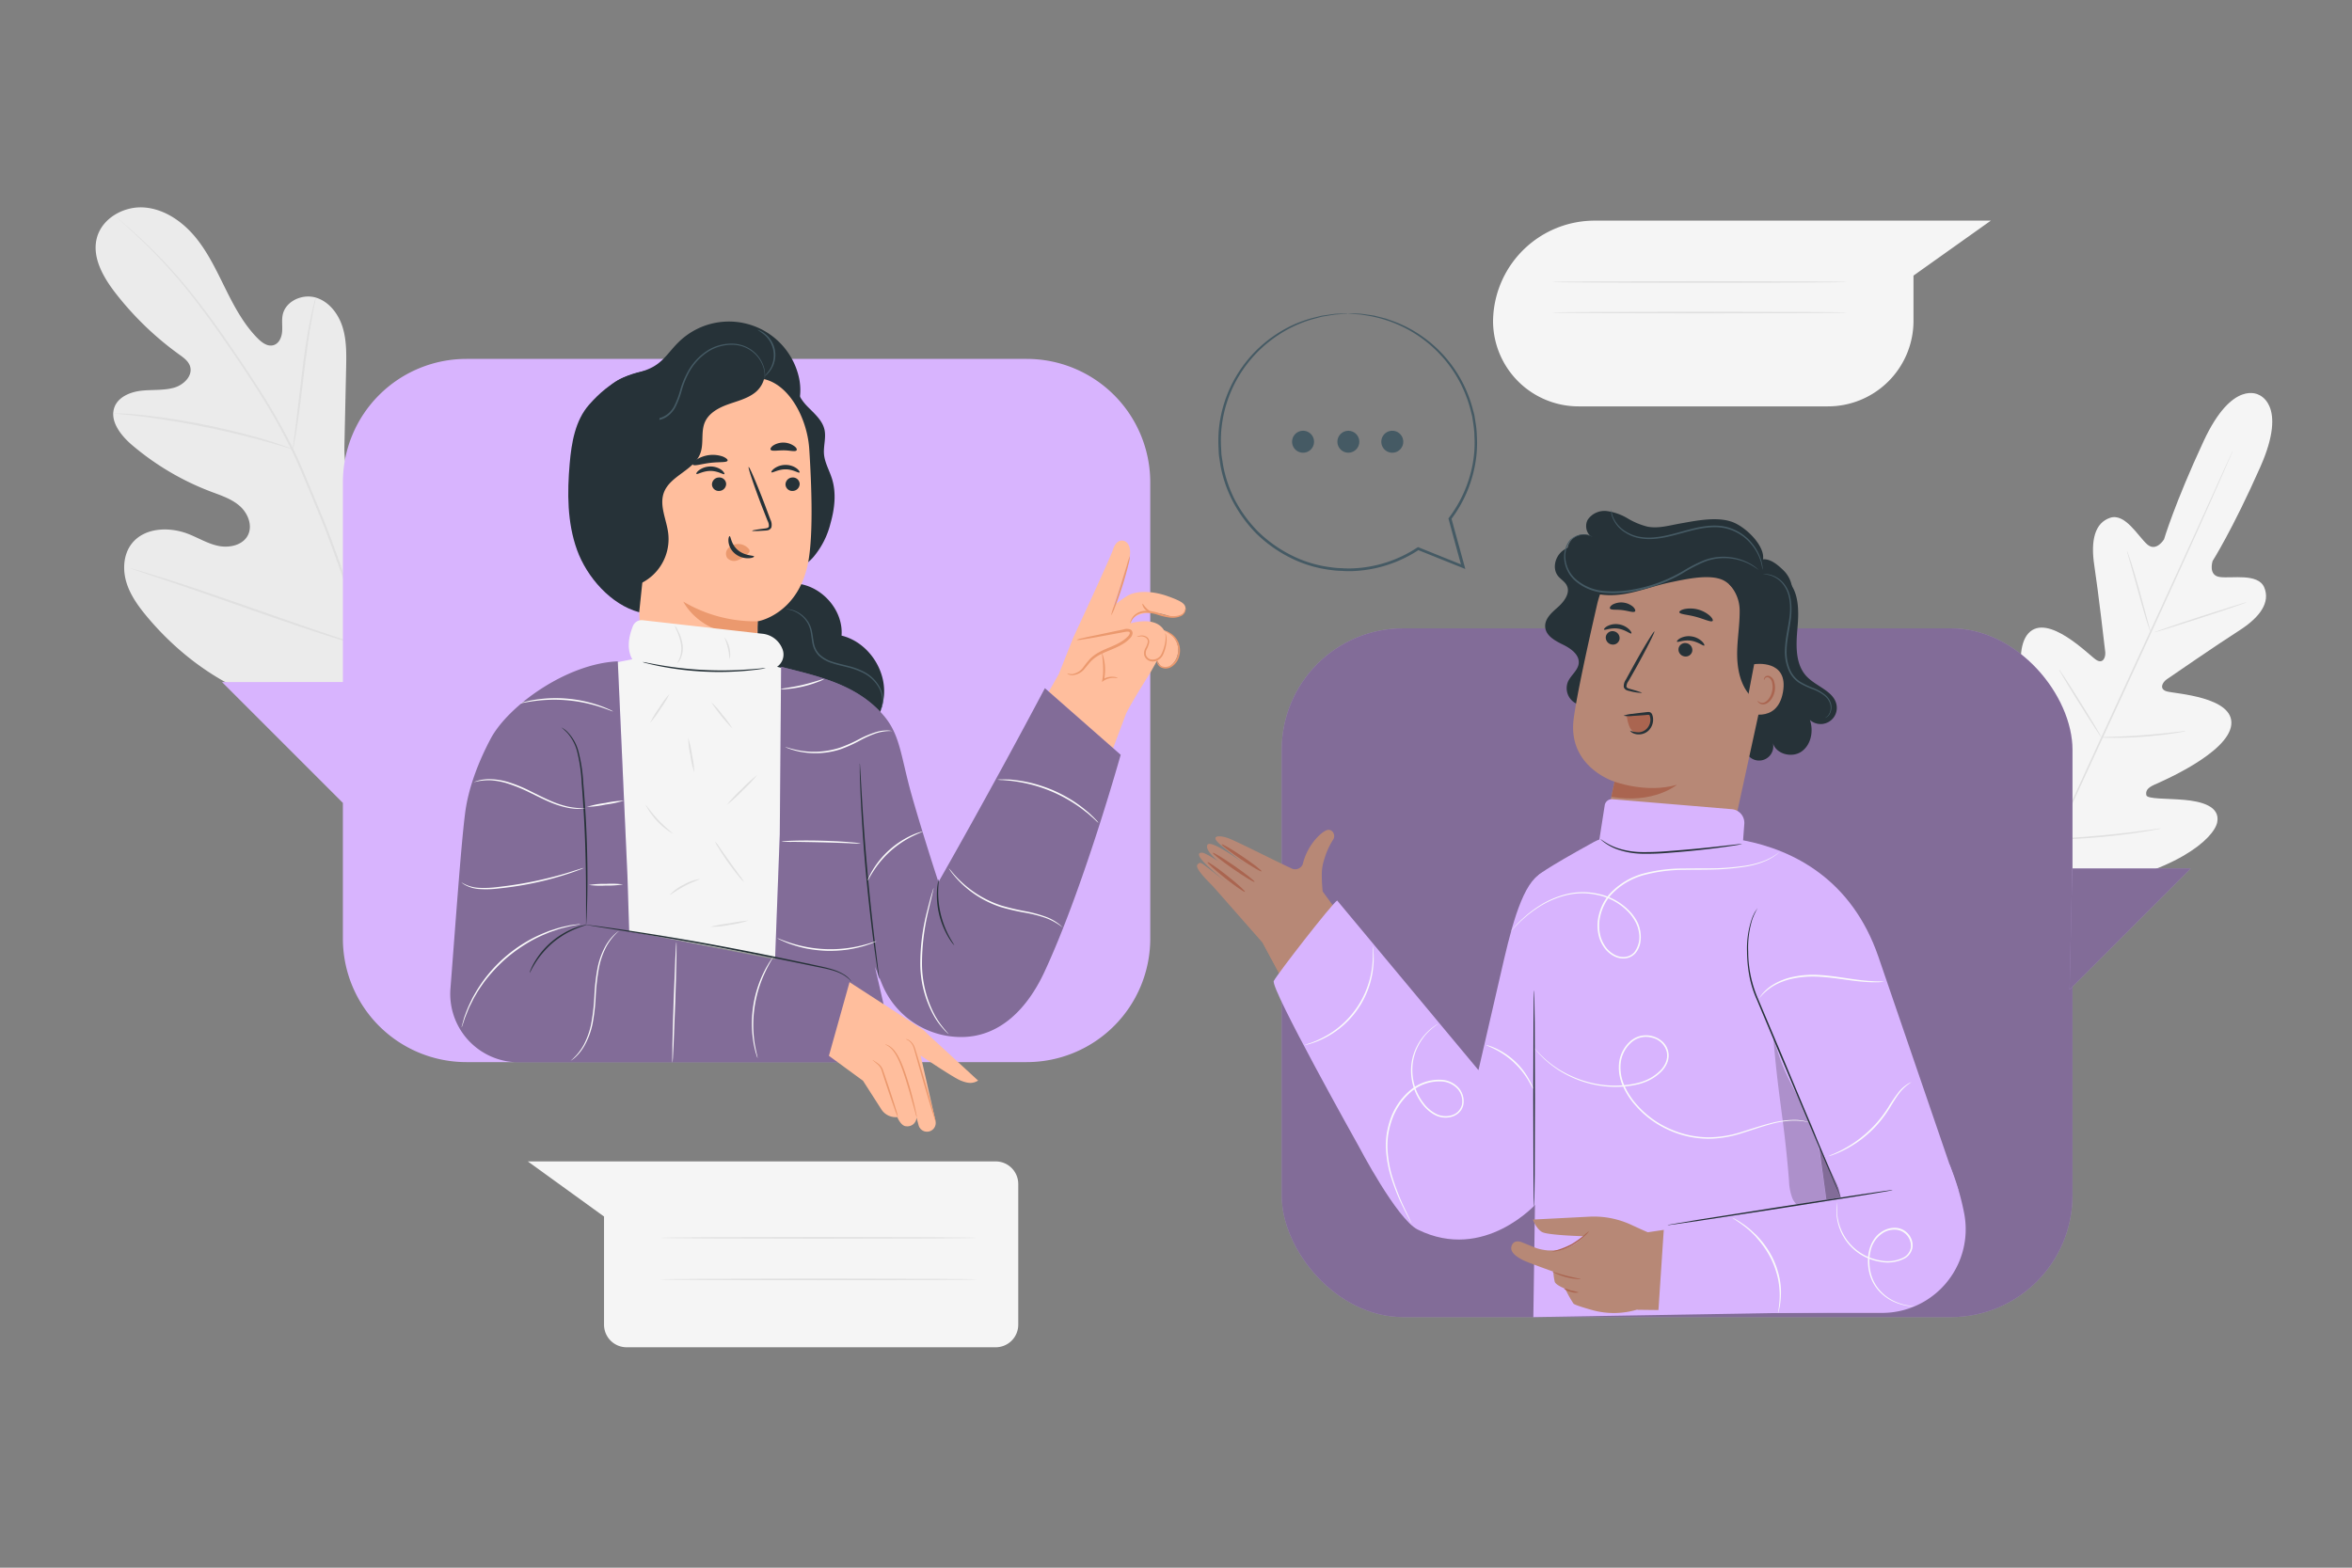 <svg xmlns="http://www.w3.org/2000/svg" viewBox="0 0 750 500"><rect x="0" y="0" width="750" height="500" fill="#808080" stroke="none"/><g id="freepik--background-complete--inject-135"><path d="M720.28,125.93s-8.36-5.1-17.6,14.78S690.07,172,690.07,172s-2.49,4.18-5.39,1.61-7-10-11.76-8.48c-4.9,1.59-6.33,7.18-5.09,15.27s3.29,25.91,3.48,27.52-.65,4-2.91,2.52-15.46-15.11-21.58-8.46,1,28.62,1.78,31,.29,3.47-.85,4.12-5.14-4.37-9-8.11-9.11-7.38-12.31-3.25-3.68,20.83,13.15,47.31l8.6,11.76,14.57-1.34c31-4.76,43.26-16.1,44.26-21.23s-5.16-6.65-10.54-7.13-11.8-.21-12.06-1.49.24-2.31,2.55-3.34,23.54-10.11,24.53-19.1-18-9.91-20.57-10.67-1.33-2.94,0-3.85,16.11-11.1,23-15.49S724,192.05,722,187.31c-2-4.57-10.27-2.77-14.12-3.27s-2.33-5.12-2.33-5.12,6.37-10,15.25-30.07-.71-23-.71-23" style="fill:#f5f5f5"></path><path d="M712,143.72s-.05.15-.17.43-.3.72-.52,1.25l-2.06,4.75c-1.8,4.13-4.44,10.09-7.73,17.44-6.58,14.7-15.84,34.92-26.14,57.22S655.74,267.33,649.08,282l-7.87,17.37-2.14,4.72c-.25.52-.44.93-.57,1.22a4.43,4.43,0,0,1-.21.41,3.57,3.57,0,0,1,.16-.43c.13-.3.3-.71.52-1.24.48-1.11,1.18-2.71,2.06-4.76,1.8-4.13,4.44-10.08,7.73-17.43,6.58-14.7,15.84-34.92,26.14-57.23s19.61-42.51,26.27-57.17c3.32-7.31,6-13.24,7.87-17.36l2.15-4.72c.24-.53.43-.93.57-1.23S712,143.72,712,143.72Z" style="fill:#e0e0e0"></path><path d="M678.27,175.77a4.14,4.14,0,0,1,.41,1c.24.63.55,1.56.93,2.71.74,2.31,1.69,5.51,2.67,9.07l2.47,9.12c.3,1.09.55,2,.76,2.76a3.83,3.83,0,0,1,.23,1,4.14,4.14,0,0,1-.41-1c-.24-.63-.55-1.56-.92-2.72-.72-2.31-1.63-5.53-2.61-9.09l-2.53-9.1-.77-2.75A4.51,4.51,0,0,1,678.27,175.77Z" style="fill:#e0e0e0"></path><path d="M687.09,201.64c0-.13,6.48-2.38,14.57-5s14.69-4.69,14.73-4.56-6.48,2.38-14.57,5S687.13,201.77,687.09,201.64Z" style="fill:#e0e0e0"></path><path d="M669.72,235.18a5.3,5.3,0,0,1,1.08-.09l2.92-.1c2.46-.09,5.87-.22,9.62-.51s7.14-.63,9.6-.91l2.9-.33a4.21,4.21,0,0,1,1.08-.06,5,5,0,0,1-1,.25c-.68.13-1.67.3-2.89.48-2.44.37-5.84.79-9.6,1.07s-7.18.36-9.66.35c-1.23,0-2.23,0-2.92-.05A4.15,4.15,0,0,1,669.72,235.18Z" style="fill:#e0e0e0"></path><path d="M656.6,213.54a4.06,4.06,0,0,1,.6.79c.36.52.88,1.29,1.5,2.25,1.25,1.91,2.94,4.57,4.78,7.52s3.49,5.64,4.66,7.6c.59,1,1.05,1.78,1.36,2.34a3.73,3.73,0,0,1,.45.89,3.44,3.44,0,0,1-.61-.79c-.36-.53-.87-1.29-1.5-2.25-1.24-1.91-2.93-4.57-4.78-7.53s-3.49-5.64-4.66-7.6c-.58-1-1-1.78-1.36-2.33A4.13,4.13,0,0,1,656.6,213.54Z" style="fill:#e0e0e0"></path><path d="M637.5,241.2a5.93,5.93,0,0,1,.77,1l1.93,2.88c1.6,2.44,3.8,5.83,6.2,9.59s4.55,7.19,6.08,9.68l1.8,3a7.18,7.18,0,0,1,.6,1.12,6.06,6.06,0,0,1-.77-1l-1.92-2.88c-1.61-2.45-3.81-5.84-6.21-9.6s-4.54-7.19-6.08-9.68c-.72-1.18-1.32-2.18-1.79-3A6,6,0,0,1,637.5,241.2Z" style="fill:#e0e0e0"></path><path d="M654.65,267.69a6.42,6.42,0,0,1,1.35-.16l3.7-.26c3.12-.22,7.44-.54,12.19-1s9-1,12.15-1.43l3.67-.49a7.58,7.58,0,0,1,1.36-.12,6.76,6.76,0,0,1-1.33.31c-.86.17-2.11.39-3.65.64-3.1.51-7.39,1.11-12.15,1.59s-9.09.75-12.22.88c-1.57.06-2.83.1-3.71.1A8,8,0,0,1,654.65,267.69Z" style="fill:#e0e0e0"></path><path d="M124.79,224.43c23.33-15.57,29-45,28.53-71.59-.09-4.44.48-9.1-1.6-13s-7-6.66-11.07-4.85c-3.35,1.5-4.87,5.31-6.78,8.45a26.23,26.23,0,0,1-10.69,9.77c-2.88,1.42-6.43,2.26-9.23.68-3.84-2.16-4.22-7.45-4.12-11.86l.54-24.64c.09-4.41.18-8.91-1.15-13.12s-4.33-8.13-8.56-9.37-9.52,1.1-10.49,5.4c-.4,1.79-.06,3.66-.21,5.49s-1,3.84-2.82,4.32-3.55-.79-4.87-2.09c-4.54-4.53-7.58-10.3-10.41-16s-5.59-11.63-9.69-16.54-9.84-8.85-16.23-9.31-13.26,3.35-15,9.52,1.86,12.55,5.78,17.64A99.14,99.14,0,0,0,57.19,113.1c1.4,1,2.9,2.09,3.42,3.73.92,3-1.94,5.83-4.9,6.76-3.35,1-7,.65-10.44,1s-7.29,1.81-8.66,5c-1.89,4.48,1.85,9.26,5.56,12.41a85.7,85.7,0,0,0,25,14.77c3.27,1.24,6.71,2.33,9.32,4.65s4.16,6.3,2.51,9.38-5.78,4-9.21,3.34-6.48-2.57-9.74-3.84c-6.11-2.38-14-2.08-18.05,3.1-2.64,3.4-2.94,8.19-1.7,12.31s3.84,7.69,6.6,11c9.66,11.54,22.12,20.9,36.28,26s27.33,6.6,41.56,1.7" style="fill:#ebebeb"></path><path d="M123,224.94c-3.75-13.45-14-45.1-20.15-60l-4.57-11c-1.51-3.61-3-7.18-4.69-10.59a197.94,197.94,0,0,0-10.8-19c-3.74-5.9-7.5-11.36-11-16.45s-7-9.74-10.28-13.87a157.36,157.36,0,0,0-17-18.31c-2.17-2-3.9-3.5-5.09-4.5L38,70c-.31-.25-.48-.37-.48-.37s.14.15.43.42l1.32,1.18c1.15,1,2.86,2.56,5,4.59a167,167,0,0,1,16.8,18.41c3.26,4.14,6.64,8.82,10.19,13.9s7.27,10.56,11,16.45a198.47,198.47,0,0,1,10.73,19c1.67,3.4,3.16,7,4.67,10.57s3,7.29,4.57,11c6.11,14.88,16.39,46.5,20.17,59.91" style="fill:#e0e0e0"></path><path d="M93.38,143.28a10,10,0,0,0,.44-1.88c.24-1.22.54-3,.88-5.18.69-4.38,1.44-10.46,2.25-17.17s1.66-12.76,2.44-17.12c.38-2.18.71-3.94,1-5.15a11.48,11.48,0,0,0,.31-1.9,10.1,10.1,0,0,0-.56,1.84c-.33,1.2-.73,3-1.17,5.13C98,106.19,97.1,112.26,96.29,119s-1.51,12.67-2.05,17.19c-.27,2.1-.5,3.85-.68,5.2A11.22,11.22,0,0,0,93.38,143.28Z" style="fill:#e0e0e0"></path><path d="M36.12,131.83a2.13,2.13,0,0,0,.59.1l1.7.17c1.48.15,3.61.35,6.23.68,5.25.62,12.48,1.75,20.4,3.34s15,3.38,20.1,4.81c2.55.7,4.6,1.32,6,1.74l1.64.48a2,2,0,0,0,.58.13,2,2,0,0,0-.54-.25c-.44-.17-1-.37-1.6-.6-1.39-.5-3.43-1.2-6-2-5.07-1.55-12.17-3.4-20.1-5S50,132.82,44.69,132.31c-2.63-.27-4.78-.4-6.26-.46l-1.71,0A2.41,2.41,0,0,0,36.12,131.83Z" style="fill:#e0e0e0"></path><path d="M117.42,206.63a4,4,0,0,0,.39-.69l1-2c.86-1.78,2-4.38,3.48-7.61,2.86-6.45,6.53-15.49,10.46-25.51S140.27,151.7,143,145.2l3.28-7.68c.36-.86.66-1.55.89-2.09a4.24,4.24,0,0,0,.27-.75,2.84,2.84,0,0,0-.39.69l-1,2c-.86,1.78-2.05,4.38-3.47,7.6-2.86,6.46-6.54,15.5-10.46,25.52s-7.53,19.08-10.28,25.58l-3.28,7.68-.88,2.09A3.4,3.4,0,0,0,117.42,206.63Z" style="fill:#e0e0e0"></path><path d="M41.49,181.22a4,4,0,0,0,.75.3l2.21.75L52.59,185c6.87,2.3,16.32,5.59,26.75,9.25s19.92,6.88,26.83,9.07c3.45,1.09,6.26,1.95,8.2,2.51l2.25.63a3.89,3.89,0,0,0,.8.18,4.27,4.27,0,0,0-.76-.31l-2.21-.75-8.14-2.71c-6.87-2.3-16.32-5.59-26.75-9.25s-19.91-6.89-26.82-9.07c-3.46-1.09-6.26-1.95-8.21-2.51l-2.24-.64A4.19,4.19,0,0,0,41.49,181.22Z" style="fill:#e0e0e0"></path><path d="M508.76,70.37H634.83L610.17,87.9v14.64a27.28,27.28,0,0,1-27.48,27.07H503.58a27.28,27.28,0,0,1-27.48-27.07h0A32.41,32.41,0,0,1,508.76,70.37Z" style="fill:#f5f5f5"></path><path d="M588.9,89.94c0,.14-21,.26-47,.26s-47-.12-47-.26,21-.26,47-.26S588.9,89.79,588.9,89.94Z" style="fill:#e0e0e0"></path><path d="M588.9,99.68c0,.14-21,.26-47,.26s-47-.12-47-.26,21-.26,47-.26S588.9,99.53,588.9,99.68Z" style="fill:#e0e0e0"></path><path d="M317.49,370.42H168.31L192.61,388v34.5a7.2,7.2,0,0,0,7.21,7.2H317.49a7.2,7.2,0,0,0,7.21-7.2V377.62A7.21,7.21,0,0,0,317.49,370.42Z" style="fill:#f5f5f5"></path><path d="M311.27,394.8c0,.15-22.5.26-50.25.26s-50.25-.11-50.25-.26,22.49-.26,50.25-.26S311.27,394.66,311.27,394.8Z" style="fill:#e0e0e0"></path><path d="M311.27,408.05c0,.14-22.5.26-50.25.26s-50.25-.12-50.25-.26,22.49-.26,50.25-.26S311.27,407.91,311.27,408.05Z" style="fill:#e0e0e0"></path></g><g id="freepik--character-2--inject-135"><rect x="408.7" y="200.4" width="252.17" height="219.68" rx="38.79" style="fill:#D8B4FE"></rect><g style="opacity:0.4"><rect x="408.7" y="200.4" width="252.17" height="219.68" rx="38.79"></rect></g><polygon points="660.8 276.98 698.57 276.98 659.95 315.61 660.8 276.98" style="fill:#D8B4FE"></polygon><g style="opacity:0.4"><polygon points="660.8 276.98 698.57 276.98 659.95 315.61 660.8 276.98"></polygon></g><path d="M402.66,300.73l-15.83-18c-4.28-4.28-5.75-6.34-4.89-7.09,1.14-1,.65-.67,9.54,6,0,0-12.6-9.63-8.23-9.69.77,0,2.91,1.24,5.2,2.74-3.12-2.65-4-4.44-3.39-5.29,1-1.48,8.72,3.87,12.27,6.44-2.9-2.16-8.43-6.35-9.4-7.67-1.34-1.8,1.37-1.65,3.57-.9,2.47.84,16.12,7.81,20.16,9.61a2.61,2.61,0,0,0,3.76-1.27c1.49-6.26,6-10.33,7.72-10.86s3.05,1.67,1.82,3.27A23.86,23.86,0,0,0,422.3,274a15.47,15.47,0,0,0-.81,5.13c0,2,.14,3.73.27,5.18l14.47,19.85-24.2,14Z" style="fill:#b78876"></path><path d="M397,284.44c-.16.22-3-1.71-6.28-4.32s-5.84-4.91-5.65-5.12,3,1.73,6.28,4.32S397.14,284.21,397,284.44Z" style="fill:#aa6550"></path><path d="M400.06,281.28c-.16.23-3.27-1.67-6.95-4.23s-6.54-4.83-6.38-5.05,3.27,1.66,6.95,4.22S400.22,281.05,400.06,281.28Z" style="fill:#aa6550"></path><path d="M402.3,277.92c-.16.23-3.14-1.51-6.65-3.89s-6.23-4.49-6.08-4.73,3.13,1.51,6.65,3.89S402.45,277.69,402.3,277.92Z" style="fill:#aa6550"></path><path d="M423.11,287l57.68,73.14-13.21,30.75s-15.82-3.5-20.62-10.16-44.3-80-44.3-80Z" style="fill:#b78876"></path><path d="M569.53,184.68c4.15,3.6,4.14,9.94,3.66,15.41s-.85,11.7,2.94,15.68c3.13,3.28,8.8,4.71,9.52,9.18a5.15,5.15,0,0,1-8.51,4.67c1.22,3.53.38,7.94-2.68,10.08s-8.19.82-9.14-2.79a4.53,4.53,0,1,1-8.89,1.62" style="fill:#263238"></path><path d="M510.1,221.6A5.46,5.46,0,1,1,500,217.39c.95-2.08,3.2-3.58,3.42-5.86.26-2.75-2.55-4.72-5-5.92s-5.41-2.76-5.68-5.52,2.12-4.73,4.11-6.51,4-4.54,2.73-6.91c-.63-1.22-1.94-1.91-2.79-3-1.87-2.38-.89-6.17,1.5-8s5.69-2.12,8.67-1.59,5.78,1.77,8.68,2.64a36.21,36.21,0,0,0,28.84-3.78" style="fill:#263238"></path><path d="M527.81,286.09a20.08,20.08,0,0,0,23.59-15.4l14.19-65.06a28.87,28.87,0,0,0-22.27-34.9l-1.48-.22a29.06,29.06,0,0,0-32.55,22.25c-3.16,13.73-6.47,28.94-7.47,36.41-2.07,15.47,13,20.13,13,20.13l-2.71,13a20.08,20.08,0,0,0,15.68,23.76Z" style="fill:#b78876"></path><path d="M512.07,203a2.24,2.24,0,0,0,1.8,2.54,2.13,2.13,0,0,0,2.56-1.65,2.22,2.22,0,0,0-1.79-2.54A2.14,2.14,0,0,0,512.07,203Z" style="fill:#263238"></path><path d="M511.5,200.8c.23.33,2.08-.67,4.46-.31s3.93,1.79,4.23,1.54c.15-.11-.06-.67-.73-1.33a6.12,6.12,0,0,0-3.34-1.59,5.89,5.89,0,0,0-3.6.6C511.71,200.17,511.39,200.65,511.5,200.8Z" style="fill:#263238"></path><path d="M535.26,206.8a2.23,2.23,0,0,0,1.8,2.54,2.13,2.13,0,0,0,2.56-1.66,2.22,2.22,0,0,0-1.8-2.53A2.12,2.12,0,0,0,535.26,206.8Z" style="fill:#263238"></path><path d="M534.76,204.66c.23.32,2.08-.67,4.45-.31s3.94,1.79,4.24,1.54c.14-.11-.06-.67-.74-1.33a6.12,6.12,0,0,0-3.34-1.59,5.89,5.89,0,0,0-3.6.6C535,204,534.64,204.51,534.76,204.66Z" style="fill:#263238"></path><path d="M523.57,221c0-.14-1.41-.61-3.75-1.26-.6-.15-1.15-.36-1.19-.79a3.14,3.14,0,0,1,.66-1.73q1.19-2.07,2.47-4.35c3.45-6.21,6-11.34,5.79-11.48s-3.25,4.78-6.7,11l-2.4,4.38a3.6,3.6,0,0,0-.66,2.34,1.54,1.54,0,0,0,.87,1,4.26,4.26,0,0,0,1,.29A15.94,15.94,0,0,0,523.57,221Z" style="fill:#263238"></path><path d="M535.5,195.27c.14.68,2.56.72,5.29,1.46s4.87,1.83,5.33,1.31c.2-.25-.1-.92-.91-1.67a9.52,9.52,0,0,0-8.09-2.11C536,194.52,535.45,195,535.5,195.27Z" style="fill:#263238"></path><path d="M513.38,194.06c.34.6,2,.28,4,.54s3.58.9,4,.39c.21-.25,0-.83-.62-1.45a5.87,5.87,0,0,0-6.5-.74C513.54,193.25,513.23,193.77,513.38,194.06Z" style="fill:#263238"></path><path d="M551.31,186.24l.07.08a12.26,12.26,0,0,1,3.36,8.52v.31c0,4.5-.81,9-.8,13.45s.87,9.19,3.68,12.69c1.15,1.45,3.39,2.65,4.7,1.35a3.8,3.8,0,0,0,.85-1.94c2.38-10.51,6.66-19.51,8.27-30.63a9.47,9.47,0,0,0-2.77-8.2c-2.08-2-4.67-4.16-7.44-3.31s-6.82,5.2-9.13,7" style="fill:#263238"></path><path d="M559.36,211.85c.28-.08,11.07-1.59,9.18,8.92s-12,6.45-12,6.14S559.36,211.85,559.36,211.85Z" style="fill:#b78876"></path><path d="M560.46,223.51s.16.16.44.35a1.87,1.87,0,0,0,1.37.28c1.18-.21,2.43-1.8,2.82-3.69a6.16,6.16,0,0,0,0-2.71,2.16,2.16,0,0,0-1.13-1.65.94.94,0,0,0-1.17.31c-.19.26-.16.49-.22.49s-.19-.21,0-.63a1.16,1.16,0,0,1,.53-.58,1.41,1.41,0,0,1,1.06-.09,2.63,2.63,0,0,1,1.62,2,6.31,6.31,0,0,1,.11,3c-.45,2.11-1.89,3.89-3.48,4.06a2,2,0,0,1-1.63-.58C560.43,223.76,560.42,223.52,560.46,223.51Z" style="fill:#aa6550"></path><path d="M561.35,180.25c3.22-3.85-3-10.95-8-13.36s-12.2-.87-17.64.09c-3.43.61-6.91,1.65-10.33,1a23.28,23.28,0,0,1-6.44-2.69A17.43,17.43,0,0,0,512.4,163a6.44,6.44,0,0,0-6.07,2.71c-1.19,2-.36,5.13,1.88,5.78a5.24,5.24,0,1,0-2.79,9.4c-1.33-1.36-3.91.19-4,2.09s1.41,3.51,3,4.52c4.11,2.58,9.33,2.71,14.11,1.85s9.36-2.64,14.12-3.62,12.75-2.84,17.05-.57c3.16,1.66,4.9,6,6.91,5.41a6.53,6.53,0,0,0,4-4.26,19,19,0,0,0,.67-6" style="fill:#263238"></path><path d="M581.92,229a1.62,1.62,0,0,0,.55-.24,3.13,3.13,0,0,0,1.14-1.3,4.59,4.59,0,0,0,.34-2.72,5.46,5.46,0,0,0-1.88-3.08,13.7,13.7,0,0,0-3.79-2.21,24.61,24.61,0,0,1-4.43-2.14,8.84,8.84,0,0,1-3.21-4.17,14.62,14.62,0,0,1-.93-5.68c.1-4,1.21-7.75,1.48-11.28s-.18-6.84-1.68-9.13a8.47,8.47,0,0,0-5-3.75,5.84,5.84,0,0,0-1.71-.17,2.21,2.21,0,0,0-.59.09,8.72,8.72,0,0,1,2.25.28,8.44,8.44,0,0,1,4.72,3.75c1.39,2.22,1.87,5.44,1.52,8.89s-1.42,7.2-1.54,11.31a15,15,0,0,0,1,5.88,9.32,9.32,0,0,0,3.43,4.39,25.25,25.25,0,0,0,4.53,2.14,13.7,13.7,0,0,1,3.71,2.08,5.25,5.25,0,0,1,1.84,2.86,4.34,4.34,0,0,1-.24,2.57A3.44,3.44,0,0,1,581.92,229Z" style="fill:#455a64"></path><path d="M507.87,171.24a1.81,1.81,0,0,0-.46-.25,3.88,3.88,0,0,0-.58-.23,5,5,0,0,0-.85-.21,6.33,6.33,0,0,0-5.3,1.62h0a8.48,8.48,0,0,0-1.88,6.26,10.42,10.42,0,0,0,3.86,7.13,16.13,16.13,0,0,0,8.74,3.51,35.64,35.64,0,0,0,10.38-.63,46.92,46.92,0,0,0,15.3-5.92,46.57,46.57,0,0,1,6.32-3.27,16.8,16.8,0,0,1,6-1.23,17.91,17.91,0,0,1,8.62,2,30,30,0,0,1,2.79,1.77,12.26,12.26,0,0,0-2.69-2,17.64,17.64,0,0,0-8.73-2.23,17.22,17.22,0,0,0-6.16,1.19,47.17,47.17,0,0,0-6.39,3.27,47.22,47.22,0,0,1-15.16,5.81,35.41,35.41,0,0,1-10.23.65,15.75,15.75,0,0,1-8.49-3.36,10.05,10.05,0,0,1-3.76-6.81,8.14,8.14,0,0,1,1.72-6h0a6.21,6.21,0,0,1,5.06-1.67A10.81,10.81,0,0,1,507.87,171.24Z" style="fill:#455a64"></path><path d="M513.72,162.49a6,6,0,0,0,.37,2.36,9.92,9.92,0,0,0,4.14,5,12.41,12.41,0,0,0,4.19,1.74,17.78,17.78,0,0,0,5.2.27c3.67-.27,7.51-1.53,11.54-2.57s8.06-1.59,11.54-.66a15,15,0,0,1,7.84,5.09,15.59,15.59,0,0,1,3,5.64c.4,1.47.45,2.33.52,2.32a4.77,4.77,0,0,0,0-.62,12.43,12.43,0,0,0-.29-1.75,15.08,15.08,0,0,0-2.91-5.83,15.29,15.29,0,0,0-8-5.33c-3.6-1-7.74-.43-11.79.62s-7.86,2.31-11.45,2.6a17.62,17.62,0,0,1-5.07-.21,12.45,12.45,0,0,1-4.08-1.62,10,10,0,0,1-4.14-4.74A14.24,14.24,0,0,1,513.72,162.49Z" style="fill:#455a64"></path><path d="M518.83,228.85a11.38,11.38,0,0,0,.81,3,3.67,3.67,0,0,0,2.25,2,3.28,3.28,0,0,0,3-.91,5.31,5.31,0,0,0,1.41-2.94c.16-1,0-2.25-1-2.57a2.56,2.56,0,0,0-1.23,0l-5.54,1" style="fill:#aa6550"></path><path d="M519.8,233.05a7.8,7.8,0,0,0,2.76.52,3.92,3.92,0,0,0,2.58-1.18,4.16,4.16,0,0,0,1.11-3.23,3.64,3.64,0,0,0-.2-.88c-.13-.27-.09-.25-.32-.28s-.59,0-.89.05l-.93.07c-1.2.09-2.28.16-3.19.21a9.52,9.52,0,0,1-3-.06,10.17,10.17,0,0,1,2.91-.6c.9-.13,2-.26,3.17-.4l.92-.1a9,9,0,0,1,1-.09,1.25,1.25,0,0,1,.73.26,1.46,1.46,0,0,1,.41.61,4.34,4.34,0,0,1,.26,1.12,4.91,4.91,0,0,1-1.43,3.93,4.47,4.47,0,0,1-3.17,1.23,4.14,4.14,0,0,1-2.18-.61C520,233.34,519.77,233.09,519.8,233.05Z" style="fill:#263238"></path><path d="M514.84,249.3s10.08,3.82,19.89,1c0,0-7.4,6.21-20.9,3.83Z" style="fill:#aa6550"></path><path d="M530.22,392.67a11.59,11.59,0,0,1-1.38-1.06c-.43-.35-1-.78-1.61-1.24s-1.35-1-2.2-1.55-1.73-1.15-2.76-1.72-2.12-1.17-3.29-1.77a51.32,51.32,0,0,0-16.32-4.88c-1.31-.14-2.55-.3-3.72-.33s-2.26-.08-3.25-.07-1.9.06-2.69.09-1.47.09-2,.15a10.53,10.53,0,0,1-1.73.12,13.16,13.16,0,0,1,1.71-.32,20,20,0,0,1,2-.24c.79-.06,1.69-.17,2.7-.17s2.1-.06,3.28,0,2.44.16,3.76.28a54.7,54.7,0,0,1,8.46,1.74,53,53,0,0,1,8,3.19c1.17.62,2.3,1.19,3.29,1.83s1.93,1.21,2.75,1.79,1.54,1.14,2.17,1.62,1.15.94,1.56,1.32A10.54,10.54,0,0,1,530.22,392.67Z" style="fill:#fafafa"></path><path d="M471.45,341.31l8.2-35.53c3.14-13.36,6.86-26.2,13.11-27.72v4.13L490.08,383.7s-16.71,19-38,8.46c-6.66-3.31-18.81-26.56-18.81-26.56S405,315.16,406.18,312.87s18.45-24.55,20.21-25.66Z" style="fill:#D8B4FE"></path><path d="M555.83,268c16.3,3.12,34.65,12.63,43.1,37,3.08,8.9,25.52,74.51,25.52,74.51l-38.27-.8L580,365.2l3,21.95,2.59,31.3-96.64,1.63.68-47.16.93-93.8s1.08-1.42,17.75-10.61C518.65,262.8,555.83,268,555.83,268Z" style="fill:#D8B4FE"></path><g style="opacity:0.2"><path d="M565.47,330.74c1.59,19.8,3.41,25.92,5,45.72a17.58,17.58,0,0,0,1,5.5,6,6,0,0,0,4,3.65c2.82.57,6.48,2.61,7.27-.15l-2.67-19.07a37.61,37.61,0,0,0-2.64-8.05c-5.93-13.17-8.12-13.94-12-27.6"></path></g><path d="M508.3,278.66l.32-2.06,3.09-19.76a2.3,2.3,0,0,1,2.46-1.94l38.05,3.18a4.37,4.37,0,0,1,4,4.68l-.85,11.48-11.88,15.5-17.11,2.67" style="fill:#D8B4FE"></path><path d="M489.19,315.81c.15,0,.26,15.48.26,34.57s-.11,34.57-.26,34.57-.26-15.48-.26-34.57S489.05,315.81,489.19,315.81Z" style="fill:#263238"></path><path d="M587,381.89s0-.07-.12-.22-.19-.4-.32-.68l-1.16-2.63-4.17-9.71-13.59-32.11c-2.64-6.28-5.15-12.26-7.43-17.71a33.36,33.36,0,0,1-2.46-8,44.13,44.13,0,0,1-.66-7.3,29.44,29.44,0,0,1,1.52-10.45l.31-.83.35-.7a6.14,6.14,0,0,1,.6-1.06l.42-.62a1.75,1.75,0,0,1,.16-.2,20.55,20.55,0,0,0-1.65,3.48,30.24,30.24,0,0,0-1.34,10.38,38.16,38.16,0,0,0,3.19,15.15l7.47,17.69,13.45,32.17,4,9.77,1.07,2.67.27.7A1.21,1.21,0,0,1,587,381.89Z" style="fill:#263238"></path><path d="M567.69,271.49a12.53,12.53,0,0,1-1.11,1,17.19,17.19,0,0,1-3.65,2.13,27.4,27.4,0,0,1-6.42,1.8,79.61,79.61,0,0,1-8.8.87c-3.28.14-6.86.08-10.7.15a49.52,49.52,0,0,0-12.1,1.48,22.3,22.3,0,0,0-11.38,6.71,15.71,15.71,0,0,0-3.16,6.24,13.36,13.36,0,0,0,.12,7.15,11.35,11.35,0,0,0,1.67,3.2,8.43,8.43,0,0,0,2.7,2.28,5.88,5.88,0,0,0,3.34.7,4.57,4.57,0,0,0,2.94-1.5,8,8,0,0,0,1.48-6.33,10.39,10.39,0,0,0-1-3.12,15.25,15.25,0,0,0-1.77-2.69,18.84,18.84,0,0,0-10.26-6.07,21.79,21.79,0,0,0-10.49.12,28.76,28.76,0,0,0-8,3.43,38.24,38.24,0,0,0-5.32,4c-1.37,1.2-2.34,2.24-3,2.92l-.74.8a1.84,1.84,0,0,1-.27.26,32.57,32.57,0,0,1,3.9-4.13,36,36,0,0,1,5.3-4.06,28.71,28.71,0,0,1,8.1-3.54,22,22,0,0,1,10.68-.18,19.21,19.21,0,0,1,10.53,6.19A15.68,15.68,0,0,1,522.1,294a10.82,10.82,0,0,1,1,3.27,10.5,10.5,0,0,1-.06,3.49,6.93,6.93,0,0,1-1.53,3.25,5.07,5.07,0,0,1-3.26,1.67,6.33,6.33,0,0,1-3.64-.75,9,9,0,0,1-2.87-2.42,11.85,11.85,0,0,1-1.76-3.36,13.8,13.8,0,0,1-.12-7.43,16,16,0,0,1,3.27-6.45,22.88,22.88,0,0,1,11.64-6.85A49.71,49.71,0,0,1,537,277c3.85-.06,7.43,0,10.69-.09a80.12,80.12,0,0,0,8.77-.79,28.36,28.36,0,0,0,6.4-1.7,18.27,18.27,0,0,0,3.66-2c.4-.27.67-.52.87-.66A2.08,2.08,0,0,1,567.69,271.49Z" style="fill:#fafafa"></path><path d="M600.76,313.11a1.93,1.93,0,0,1-.43.07c-.28,0-.69.07-1.23.09a39.61,39.61,0,0,1-4.53-.11c-1.91-.14-4.17-.43-6.67-.78s-5.24-.72-8.14-.87a31.38,31.38,0,0,0-8.09.61,20.4,20.4,0,0,0-6.18,2.35,17.79,17.79,0,0,0-4.56,4,1.42,1.42,0,0,1,.22-.37,7.2,7.2,0,0,1,.72-1,13.78,13.78,0,0,1,3.43-3,20.1,20.1,0,0,1,6.26-2.5,30.69,30.69,0,0,1,8.23-.66c2.93.15,5.68.55,8.18.92s4.74.7,6.63.88,3.44.26,4.5.27A13.52,13.52,0,0,1,600.76,313.11Z" style="fill:#fafafa"></path><path d="M576.73,357.94a20.15,20.15,0,0,0-5.74-.49,31.14,31.14,0,0,0-6.67,1.19c-2.55.69-5.4,1.7-8.6,2.69a35.4,35.4,0,0,1-10.78,1.87,30.88,30.88,0,0,1-12.28-2.55,30.55,30.55,0,0,1-11.2-8.14,23.29,23.29,0,0,1-4-6.22,14.22,14.22,0,0,1-1.15-7.51,10.93,10.93,0,0,1,3.55-6.69,7.79,7.79,0,0,1,3.37-1.72,7.89,7.89,0,0,1,6.93,1.87,6,6,0,0,1,1.8,3.11,6.07,6.07,0,0,1-.27,3.51,8.44,8.44,0,0,1-1.87,2.87,14.91,14.91,0,0,1-5.49,3.49,16.76,16.76,0,0,1-3,.83c-.5.09-1,.2-1.49.27l-1.49.18a32.47,32.47,0,0,1-10.91-.77,34,34,0,0,1-8.43-3.24,31.12,31.12,0,0,1-5.61-3.88l-1-.87-.82-.83a13.89,13.89,0,0,1-1.24-1.34l-.72-.86a2.08,2.08,0,0,1-.22-.3,2.48,2.48,0,0,1,.27.27l.75.82a14.89,14.89,0,0,0,1.27,1.3l.83.81,1,.85a31.58,31.58,0,0,0,5.61,3.77,34,34,0,0,0,8.37,3.14,32.13,32.13,0,0,0,10.79.7l1.46-.18c.49-.08,1-.19,1.48-.28a16.19,16.19,0,0,0,2.93-.82,14.51,14.51,0,0,0,5.31-3.39,8,8,0,0,0,1.76-2.71,5.73,5.73,0,0,0,.25-3.23,6.26,6.26,0,0,0-4.67-4.48,7,7,0,0,0-6.61,1.51,10.33,10.33,0,0,0-3.37,6.37,13.87,13.87,0,0,0,1.1,7.23,23.22,23.22,0,0,0,3.88,6.09,30.14,30.14,0,0,0,11,8,30.67,30.67,0,0,0,12.09,2.56,35.16,35.16,0,0,0,10.68-1.8c3.19-1,6-1.94,8.63-2.61a30.92,30.92,0,0,1,6.73-1.11,19.94,19.94,0,0,1,2.49,0c.71.11,1.32.16,1.8.27l1.09.27A1.62,1.62,0,0,1,576.73,357.94Z" style="fill:#fafafa"></path><path d="M488.86,347.27c-.09,0-.55-1-1.52-2.68a26.1,26.1,0,0,0-10.67-9.95c-1.7-.86-2.82-1.24-2.79-1.33a3,3,0,0,1,.82.19,16.28,16.28,0,0,1,2.13.8,23.37,23.37,0,0,1,6.24,4.17,23,23,0,0,1,4.59,5.94,17.43,17.43,0,0,1,1,2.06A3.11,3.11,0,0,1,488.86,347.27Z" style="fill:#fafafa"></path><path d="M450.06,390.07s-.07-.08-.16-.25-.24-.44-.41-.75c-.36-.66-.88-1.65-1.52-2.93a68.54,68.54,0,0,1-4.58-11.27,36.42,36.42,0,0,1-1.43-8.29,25.86,25.86,0,0,1,.19-4.7,28.06,28.06,0,0,1,1.18-4.85,21.14,21.14,0,0,1,5.87-8.88,14.37,14.37,0,0,1,10.67-3.75,7.92,7.92,0,0,1,5.26,2.56,6.46,6.46,0,0,1,1.49,5.47,4.86,4.86,0,0,1-1.42,2.47,5.79,5.79,0,0,1-2.44,1.33,7.2,7.2,0,0,1-5.23-.63,11.94,11.94,0,0,1-3.81-3.25,17.52,17.52,0,0,1-2.41-4.07A18,18,0,0,1,450,340a17,17,0,0,1,2-6.65,17.36,17.36,0,0,1,3.14-4.2,16.32,16.32,0,0,1,2.57-2.09c.31-.21.57-.34.74-.44l.26-.13s-.32.23-.94.66a18.18,18.18,0,0,0-2.49,2.14,17.79,17.79,0,0,0-3,4.19,16.8,16.8,0,0,0-1.87,6.54,17.56,17.56,0,0,0,1.36,8.1,17.28,17.28,0,0,0,2.36,3.95,11.57,11.57,0,0,0,3.68,3.11,6.7,6.7,0,0,0,4.88.58,4.7,4.7,0,0,0,3.49-3.44,6,6,0,0,0-1.38-5,7.4,7.4,0,0,0-4.92-2.38,13.87,13.87,0,0,0-10.28,3.61,20.83,20.83,0,0,0-5.75,8.66,27.07,27.07,0,0,0-1.19,4.75,25.91,25.91,0,0,0-.21,4.62,36.65,36.65,0,0,0,1.36,8.21,73.11,73.11,0,0,0,4.4,11.28l1.43,3c.15.32.27.58.37.78S450.06,390.07,450.06,390.07Z" style="fill:#fafafa"></path><path d="M437.71,301.79s.05.14.09.41a12.18,12.18,0,0,1,.15,1.22,25.56,25.56,0,0,1,0,4.49,28.54,28.54,0,0,1-16.12,23.43,25.71,25.71,0,0,1-4.19,1.61c-.5.16-.91.23-1.18.3s-.42.08-.42.06a12.79,12.79,0,0,1,1.54-.55,31.56,31.56,0,0,0,4.09-1.75,29.27,29.27,0,0,0,15.92-23.14,32.55,32.55,0,0,0,.17-4.44A12.7,12.7,0,0,1,437.71,301.79Z" style="fill:#fafafa"></path><path d="M609.51,345.15a14.62,14.62,0,0,0-3.86,3.52c-1,1.29-2,3-3.13,4.8a37,37,0,0,1-4.27,5.65A36,36,0,0,1,588,366.83a30.06,30.06,0,0,1-3.58,1.53,7.84,7.84,0,0,1-1.38.4,7.66,7.66,0,0,1,1.3-.59c.84-.37,2.06-.89,3.49-1.67a38.5,38.5,0,0,0,10-7.73,38,38,0,0,0,4.25-5.55,52.18,52.18,0,0,1,3.25-4.78,12.63,12.63,0,0,1,2.87-2.65,6.25,6.25,0,0,1,.93-.51C609.39,345.18,609.51,345.13,609.51,345.15Z" style="fill:#fafafa"></path><path d="M555.47,269.2a1.59,1.59,0,0,1-.46.12l-1.33.24c-1.16.19-2.84.44-4.91.72-4.16.56-9.92,1.22-16.31,1.69a81.06,81.06,0,0,1-9,.32,25.52,25.52,0,0,1-7.29-1.25,16.19,16.19,0,0,1-4.45-2.25,10.94,10.94,0,0,1-1.06-.85c-.22-.22-.33-.33-.32-.35s.52.4,1.49,1a17.85,17.85,0,0,0,4.45,2.06,25.91,25.91,0,0,0,7.2,1.12,89,89,0,0,0,9-.36c6.37-.47,12.13-1.06,16.29-1.53l4.93-.56A12.65,12.65,0,0,1,555.47,269.2Z" style="fill:#263238"></path><path d="M624,386.59a26.87,26.87,0,0,1-26.11,32l-75.75-.84,2-24.53L589,383.48" style="fill:#b78876"></path><path d="M528.78,394.29c-.35.11-4.72-1.85-8.64-3.66a28.24,28.24,0,0,0-13.3-2.58l-18.06.92s1.11,3,3,4S505,394.29,505,394.29l-.58.59a13,13,0,0,1-9,3.94l-1.73,0a16.78,16.78,0,0,1-3.77-.74l-4.45-1.8c-1.35-.6-2.77-.51-3.36.85s-.14,2.92,3.54,4.77c2.05,1,9.67,3.67,9.67,3.67a17.94,17.94,0,0,0,.45,3.22c.33,1.11,3.32,2.22,3.32,2.22a39.84,39.84,0,0,0,2.66,4.76c.35.4,3.06,1.25,5.95,2.06a25.69,25.69,0,0,0,14.23-.11l6.88-2.06v-21" style="fill:#b78876"></path><path d="M504.08,408a20.47,20.47,0,0,1-9.11-2.4c0-.12,2,.64,4.53,1.29S504.09,407.85,504.08,408Z" style="fill:#aa6550"></path><path d="M503.44,412.21a4.62,4.62,0,0,1-2.54-.19,4.69,4.69,0,0,1-2.28-1.12,15.08,15.08,0,0,1,2.4.69A16.26,16.26,0,0,1,503.44,412.21Z" style="fill:#aa6550"></path><path d="M506.74,392.66a7.68,7.68,0,0,1-1.39,1.49,22.26,22.26,0,0,1-3.94,3,15.52,15.52,0,0,1-4.61,1.78,6.65,6.65,0,0,1-2,.22,26.33,26.33,0,0,0,6.42-2.39,30.7,30.7,0,0,0,3.95-2.83A11.38,11.38,0,0,1,506.74,392.66Z" style="fill:#aa6550"></path><path d="M530.62,391l-1.84,27.74,71.35,0a26.65,26.65,0,0,0,13.75-3.81h0a26.68,26.68,0,0,0,12.44-28,82.08,82.08,0,0,0-4.6-15.39l-35.88,5.91,1.15,4.46Z" style="fill:#D8B4FE"></path><path d="M603.52,379.58a5.82,5.82,0,0,1-.72.16l-2.09.38L593,381.4l-25.36,4-25.39,3.89-7.7,1.12-2.1.28a6.5,6.5,0,0,1-.74.06,3.54,3.54,0,0,1,.73-.17l2.08-.37,7.68-1.29,25.36-4L593,381l7.7-1.12,2.1-.28A3.4,3.4,0,0,1,603.52,379.58Z" style="fill:#263238"></path><path d="M567,418.76c-.13,0,.43-2,.5-5.27a22.76,22.76,0,0,0-.11-2.66,25,25,0,0,0-.44-3,27.93,27.93,0,0,0-2.32-6.58,30.1,30.1,0,0,0-3.9-5.8l-1-1.17c-.34-.38-.71-.71-1.05-1.05-.67-.69-1.38-1.24-2-1.77-2.55-2-4.36-3-4.3-3.09a7.73,7.73,0,0,1,1.27.65,13.44,13.44,0,0,1,1.44.87c.53.38,1.19.75,1.82,1.29a23,23,0,0,1,2.06,1.74c.35.34.74.66,1.09,1l1.09,1.18a29.33,29.33,0,0,1,4,5.87,27.7,27.7,0,0,1,2.32,6.72,22.39,22.39,0,0,1,.4,3.09,19,19,0,0,1,0,2.7,17.58,17.58,0,0,1-.2,2.23,11.09,11.09,0,0,1-.29,1.65A8.43,8.43,0,0,1,567,418.76Z" style="fill:#fafafa"></path><path d="M610.44,416.67a15,15,0,0,1-3.31-.39,17.13,17.13,0,0,1-3.7-1.31,14.69,14.69,0,0,1-4.17-3.1,13.28,13.28,0,0,1-3.07-5.5,14.79,14.79,0,0,1-.53-3.5,13.6,13.6,0,0,1,.3-3.73,11,11,0,0,1,1.48-3.67,8.3,8.3,0,0,1,3-2.86,7.44,7.44,0,0,1,4.19-1,5.59,5.59,0,0,1,3.91,2,5.48,5.48,0,0,1,1.32,4.21,5,5,0,0,1-2.46,3.52,11.72,11.72,0,0,1-7.88,1.08,16.45,16.45,0,0,1-13.91-15.76,11.82,11.82,0,0,1,.28-3.32,27.82,27.82,0,0,0-.08,3.31,17,17,0,0,0,2.85,8.42A16.32,16.32,0,0,0,599.58,402a11.29,11.29,0,0,0,7.54-1,4.5,4.5,0,0,0,2.22-3.15,5.22,5.22,0,0,0-4.77-5.65,6.91,6.91,0,0,0-3.89.89,9,9,0,0,0-4.25,6.18,13.12,13.12,0,0,0-.31,3.62,14.37,14.37,0,0,0,.49,3.39,12.85,12.85,0,0,0,2.92,5.37,14.59,14.59,0,0,0,4,3.09,17.57,17.57,0,0,0,3.62,1.37C609.25,416.58,610.45,416.6,610.44,416.67Z" style="fill:#fafafa"></path></g><g id="freepik--character-1--inject-135"><path d="M327.41,114.47H148.72a39.38,39.38,0,0,0-39.38,39.38v63.68H70.79l38.55,38.55v43.29a39.38,39.38,0,0,0,39.38,39.38H327.41a39.38,39.38,0,0,0,39.38-39.38V153.85A39.38,39.38,0,0,0,327.41,114.47Z" style="fill:#D8B4FE"></path><path d="M254.41,121.2c-1.13,2.93.81,6.12,3,8.38s4.81,4.4,5.5,7.46c.57,2.57-.38,5.24-.15,7.86s1.68,5.09,2.5,7.65c1.49,4.64.89,9.71-.44,14.4a26.47,26.47,0,0,1-5.36,10.61,14.14,14.14,0,0,1-10.48,5,4.14,4.14,0,0,1-3.1-1.12,5,5,0,0,1-.89-2.75,268.13,268.13,0,0,1,0-60.6" style="fill:#263238"></path><path d="M252.3,186.09c8.7-.38,16.74,7.95,16.05,16.63,8.81,2.15,15,11.84,13.31,20.74-.57,2.94-1.88,5.74-2.06,8.72-.2,3.26,1,6.43,1.59,9.63a30.34,30.34,0,0,1-1.74,17.36c-1.37,3.31-3.93,6.73-7.51,6.83a7.4,7.4,0,0,1-6-3.53,18.61,18.61,0,0,1-2.42-6.83c-1.55-7.82-2-15.85-4.16-23.52S253,216.89,246.07,213c-3.83-2.16-8.43-3.18-11.48-6.35a12.47,12.47,0,0,1-2.25-12.9,16.44,16.44,0,0,1,9.8-9.15" style="fill:#263238"></path><path d="M192.08,128.37c-.1-3.72,3.33-6.59,6.79-8s7.31-1.88,10.39-4c2.74-1.84,4.57-4.71,6.88-7a22.89,22.89,0,0,1,38.5,10.5c1.33,5.29.42,11.55-3.75,15.07-4.84,4.08-12,3.17-18.23,1.9s-13.23-2.52-18.41,1.13c-3.12,2.19-4.92,5.77-6.83,9.08s-4.3,6.68-7.91,7.93-8.52-.91-8.66-4.72" style="fill:#263238"></path><path d="M206.74,129.13a6.22,6.22,0,0,0-5.55,6.32h0l3.71,84c.16,9.92,14.66,15.49,25.28,15.24h0c10.73-.25,11.07-5.51,11.21-14.95.22-15.76.2-21.68.21-21.59s13.55-2.28,16.32-20c1.37-8.79.9-23.21.13-35-.69-10.61-7.75-23.61-18.32-22.47Z" style="fill:#ffbe9d"></path><path d="M255,154.29a2.27,2.27,0,0,1-2.18,2.29,2.16,2.16,0,0,1-2.34-2,2.26,2.26,0,0,1,2.18-2.29A2.16,2.16,0,0,1,255,154.29Z" style="fill:#263238"></path><path d="M254.94,150.69c-.28.3-2-1-4.44-1s-4.23,1.24-4.5.94c-.13-.13.16-.67.94-1.24a6.19,6.19,0,0,1,3.59-1.11,6,6,0,0,1,3.54,1.13C254.82,150,255.08,150.56,254.94,150.69Z" style="fill:#263238"></path><path d="M231.55,154.29a2.27,2.27,0,0,1-2.18,2.29,2.16,2.16,0,0,1-2.34-2,2.26,2.26,0,0,1,2.18-2.29A2.16,2.16,0,0,1,231.55,154.29Z" style="fill:#263238"></path><path d="M231,151.2c-.28.3-2-1-4.44-1s-4.23,1.24-4.49.94c-.13-.13.15-.67.93-1.24a6.22,6.22,0,0,1,3.59-1.12,6,6,0,0,1,3.54,1.14C230.83,150.53,231.09,151.07,231,151.2Z" style="fill:#263238"></path><path d="M239.85,169.28c0-.14,1.5-.4,4-.72.62-.07,1.21-.2,1.32-.62a3.27,3.27,0,0,0-.42-1.85l-1.86-4.74c-2.57-6.75-4.44-12.3-4.16-12.4s2.58,5.29,5.15,12l1.78,4.77a3.67,3.67,0,0,1,.33,2.44,1.58,1.58,0,0,1-1,.92,3.9,3.9,0,0,1-1,.14C241.39,169.4,239.86,169.42,239.85,169.28Z" style="fill:#263238"></path><path d="M241.6,198.16a45,45,0,0,1-23.7-6.27s5.77,12.14,23.47,10.44Z" style="fill:#eb996e"></path><path d="M238.83,175.16a4.39,4.39,0,0,0-4-1.62,4,4,0,0,0-2.77,1.49,2.54,2.54,0,0,0-.18,2.91,2.93,2.93,0,0,0,3.2.8,9.14,9.14,0,0,0,3.11-1.87,2.66,2.66,0,0,0,.7-.72.81.81,0,0,0,0-.91" style="fill:#eb996e"></path><path d="M232.67,171c.4,0,.41,2.63,2.68,4.5s5.09,1.58,5.11,2c0,.17-.63.52-1.82.55a6.59,6.59,0,0,1-4.27-1.47,5.75,5.75,0,0,1-2.07-3.78C232.19,171.63,232.49,171,232.67,171Z" style="fill:#263238"></path><path d="M232,146.92c-.24.67-2.68.36-5.54.71s-5.18,1.14-5.56.54c-.17-.28.23-.91,1.16-1.55a9.72,9.72,0,0,1,8.46-1C231.61,146.09,232.14,146.61,232,146.92Z" style="fill:#263238"></path><path d="M254,143.63c-.43.55-2.11,0-4.14,0s-3.73.38-4.12-.2c-.18-.28.09-.83.84-1.36a6,6,0,0,1,6.65.19C254,142.79,254.21,143.36,254,143.63Z" style="fill:#263238"></path><path d="M194.39,187.31A15.69,15.69,0,0,0,213.07,170c-.55-4.35-2.89-8.76-1.38-12.88,2-5.43,9.61-7.1,11.63-12.53,1.17-3.15.12-6.84,1.45-9.93,1.25-2.9,4.31-4.57,7.29-5.65s6.16-1.82,8.66-3.76,4.05-5.6,2.44-8.33a167.5,167.5,0,0,0-38.64,9.39c-2.89,1.08-5.92,2.38-7.63,4.94-1.8,2.72-1.71,6.22-1.56,9.48.74,15.88-1.68,30.75-.94,46.63" style="fill:#263238"></path><path d="M190.18,182.33a1,1,0,0,1-.29-.09,3.67,3.67,0,0,1-.81-.4,5.87,5.87,0,0,1-2.2-2.6,8.72,8.72,0,0,1-.58-5.37,17.09,17.09,0,0,1,3.21-6.43c1.55-2.16,3.52-4.35,4.86-7.14a11,11,0,0,0,1.17-4.56,15.17,15.17,0,0,0-1-4.92,14.94,14.94,0,0,1-1.05-5.34,12,12,0,0,1,5.75-9.66,13.76,13.76,0,0,1,5.83-1.66,24.53,24.53,0,0,0,5.83-1,7.61,7.61,0,0,0,4.1-3.69,28.28,28.28,0,0,0,1.94-5.22,28.25,28.25,0,0,1,2-5,18.91,18.91,0,0,1,6.63-7.45,14.34,14.34,0,0,1,8.39-2.18,10.79,10.79,0,0,1,6.61,2.71,10.44,10.44,0,0,1,2.95,4.54,8.41,8.41,0,0,1,.41,3.4,5.13,5.13,0,0,1-.2,1.18s.07-.41.1-1.19a8.85,8.85,0,0,0-.5-3.33,10.38,10.38,0,0,0-9.39-6.94,14,14,0,0,0-8.14,2.18,18.48,18.48,0,0,0-6.44,7.3,27.54,27.54,0,0,0-1.94,5,28.5,28.5,0,0,1-2,5.31,9.09,9.09,0,0,1-1.79,2.36,7.59,7.59,0,0,1-2.58,1.57,24.61,24.61,0,0,1-6,1.06,13.2,13.2,0,0,0-5.62,1.59,11.48,11.48,0,0,0-5.51,9.22,14.68,14.68,0,0,0,1,5.18,15.31,15.31,0,0,1,1.05,5.08,11.48,11.48,0,0,1-1.24,4.74c-1.4,2.86-3.39,5-4.95,7.17a16.76,16.76,0,0,0-3.22,6.27,8.48,8.48,0,0,0,.47,5.22,6,6,0,0,0,2.08,2.61C189.78,182.19,190.19,182.29,190.18,182.33Z" style="fill:#455a64"></path><path d="M241.57,105.22a1.64,1.64,0,0,1,.69.21,7.06,7.06,0,0,1,1.67,1,8.57,8.57,0,0,1,1.75,11.71,7.6,7.6,0,0,1-1.3,1.45c-.36.3-.58.43-.6.4a24.86,24.86,0,0,0,1.59-2,8.63,8.63,0,0,0-1.67-11.23A22.76,22.76,0,0,0,241.57,105.22Z" style="fill:#455a64"></path><path d="M280.75,226.59a14.88,14.88,0,0,0,.51-1.88,8.66,8.66,0,0,0-.87-5.09,11.81,11.81,0,0,0-5.58-5.2,23.23,23.23,0,0,0-4.35-1.55c-1.56-.4-3.21-.73-4.86-1.27a11,11,0,0,1-4.47-2.44,7.46,7.46,0,0,1-2.11-4.24c-.27-1.49-.36-2.9-.69-4.16a8.16,8.16,0,0,0-1.61-3.18,9.19,9.19,0,0,0-4.28-2.91c-1.19-.36-1.9-.36-1.9-.42a2.58,2.58,0,0,1,.51,0,8.32,8.32,0,0,1,1.45.23,9.07,9.07,0,0,1,4.5,2.87,8.45,8.45,0,0,1,1.75,3.31c.36,1.31.47,2.74.75,4.18a6.92,6.92,0,0,0,2,4,10.64,10.64,0,0,0,4.27,2.31c1.61.52,3.26.86,4.83,1.27A22.34,22.34,0,0,1,275,214a12,12,0,0,1,5.7,5.47,8.62,8.62,0,0,1,.74,5.29,6.26,6.26,0,0,1-.45,1.39A2.42,2.42,0,0,1,280.75,226.59Z" style="fill:#455a64"></path><path d="M203.83,195.27c-9-2.4-16.7-11.17-19.84-19.9s-3.14-18.26-2.33-27.5c.58-6.69,1.76-13.77,6.2-18.81,6.7-7.6,14-11.48,24.08-11.16" style="fill:#263238"></path><path d="M256.13,214.77l-8.35-2.1a4.75,4.75,0,0,0,1.66-5.82,7.65,7.65,0,0,0-6.38-4.73L205,197.82a3,3,0,0,0-3.19,1.88q-2.53,6.44-.17,10.6h-.18l-7.34,1.46L181.68,321.5l81.48-3.81Z" style="fill:#f5f5f5"></path><path d="M244.15,213.09a8.61,8.61,0,0,1-1.53.3c-1,.16-2.43.33-4.21.51a98.36,98.36,0,0,1-27.89-1.39c-1.76-.35-3.17-.67-4.14-.93a8.13,8.13,0,0,1-1.49-.44,8.75,8.75,0,0,1,1.53.25c1,.19,2.41.46,4.17.76a115.46,115.46,0,0,0,27.79,1.38c1.78-.12,3.22-.25,4.22-.35A9.89,9.89,0,0,1,244.15,213.09Z" style="fill:#263238"></path><path d="M207.32,230.53a29.92,29.92,0,0,1,2.85-4.74,29.58,29.58,0,0,1,3.29-4.45,29.56,29.56,0,0,1-2.86,4.74A29.16,29.16,0,0,1,207.32,230.53Z" style="fill:#e0e0e0"></path><path d="M233.58,232.39a57.29,57.29,0,0,1-6.83-8.5,29.09,29.09,0,0,1,3.62,4.09A28.19,28.19,0,0,1,233.58,232.39Z" style="fill:#e0e0e0"></path><path d="M221.38,246.34a30.79,30.79,0,0,1-1.23-5.46,28.81,28.81,0,0,1-.71-5.55,30.52,30.52,0,0,1,1.23,5.46A30.74,30.74,0,0,1,221.38,246.34Z" style="fill:#e0e0e0"></path><path d="M241.43,247.2a44,44,0,0,1-4.62,4.92,43.13,43.13,0,0,1-5,4.55,43.91,43.91,0,0,1,4.62-4.92A45.49,45.49,0,0,1,241.43,247.2Z" style="fill:#e0e0e0"></path><path d="M214.54,265.9a23.19,23.19,0,0,1-8.67-9.19c.14-.09,1.67,2.31,4.08,4.84S214.64,265.77,214.54,265.9Z" style="fill:#e0e0e0"></path><path d="M223.18,280.34c0,.15-2.28.88-4.92,2.29s-4.57,2.89-4.67,2.76a14.55,14.55,0,0,1,4.43-3.23A14.24,14.24,0,0,1,223.18,280.34Z" style="fill:#e0e0e0"></path><path d="M237.23,281.27a9.83,9.83,0,0,1-1.59-1.71c-.92-1.1-2.15-2.67-3.43-4.46s-2.36-3.46-3.11-4.7a9.94,9.94,0,0,1-1.1-2.06,11.49,11.49,0,0,1,1.41,1.86l3.23,4.6,3.29,4.54A11,11,0,0,1,237.23,281.27Z" style="fill:#e0e0e0"></path><path d="M238.64,293.59a28.58,28.58,0,0,1-6,1.4,29,29,0,0,1-6.15.61,48.42,48.42,0,0,1,6.07-1.12A51.76,51.76,0,0,1,238.64,293.59Z" style="fill:#e0e0e0"></path><path d="M215.89,211.54c-.07,0,.41-.6.82-1.66a8.82,8.82,0,0,0,.44-4.34,17.7,17.7,0,0,0-1.29-4.27,8.07,8.07,0,0,1-.68-1.76,5.92,5.92,0,0,1,1,1.61,13.86,13.86,0,0,1,1.47,4.34,8.13,8.13,0,0,1-.61,4.57A3.23,3.23,0,0,1,215.89,211.54Z" style="fill:#e0e0e0"></path><path d="M231.11,203.32a9.11,9.11,0,0,1,1.61,6.88c-.15,0-.17-1.59-.62-3.48S231,203.4,231.11,203.32Z" style="fill:#e0e0e0"></path><path d="M299.76,281.51l37.9-66.57,4.57-11.55s11.82-25.4,12.64-28c.95-3,2.62-3.24,3.7-2.82,1.68.67,2.22,3.17,1.48,5.76-.26.89-4.85,14.85-4.85,14.85a33.53,33.53,0,0,1,3.92-2.91c2.91-2,8.24-1.9,13.18-.14s6.16,2.69,5.57,4.63a2.58,2.58,0,0,1-1.59,1.57,5,5,0,0,1-3.65.08c-7.94-2.7-11.46.88-11.46.88l-.59,1.51s6-1.91,9.36.79a5,5,0,0,1,1.24,1.44,6.57,6.57,0,0,1,2.43,11.06,2.73,2.73,0,0,1-3,.76,3.35,3.35,0,0,1-1.13-1.31,5.78,5.78,0,0,0-.55-.75l-2.26,4s-5.57,8.7-7.57,12.77L333,297.09a18.4,18.4,0,0,1-24,10.65h0A18.41,18.41,0,0,1,299.76,281.51Z" style="fill:#ffbe9d"></path><path d="M340.27,214.71c1.34.88,3.19.28,4.39-.76s2-2.47,3.16-3.6c3.37-3.37,9-3.69,12.23-7.22.45-.49.85-1.24.46-1.78s-1.11-.44-1.71-.32l-15.51,3.07" style="fill:#ffbe9d"></path><path d="M343.29,204.1a6.65,6.65,0,0,1,1.64-.5c1.07-.27,2.63-.62,4.55-1l6.76-1.43,2-.41a3.16,3.16,0,0,1,2.37.08,1.34,1.34,0,0,1,.5,1.41,2.65,2.65,0,0,1-.6,1.14,10.22,10.22,0,0,1-1.75,1.54c-2.58,1.79-5.41,2.52-7.67,3.71a11.45,11.45,0,0,0-2.94,2c-.8.77-1.43,1.65-2.09,2.4a5.58,5.58,0,0,1-4.11,2.31c-1.19,0-1.68-.59-1.64-.6a4.65,4.65,0,0,0,1.62.25,5.41,5.41,0,0,0,3.64-2.37,32.2,32.2,0,0,1,2.05-2.52,12.09,12.09,0,0,1,3.09-2.22c2.33-1.26,5.15-2,7.53-3.7a10.14,10.14,0,0,0,1.58-1.39c.44-.49.59-1.08.28-1.25s-1-.09-1.69.05l-2,.37-6.8,1.25c-1.94.34-3.51.6-4.6.76A5.52,5.52,0,0,1,343.29,204.1Z" style="fill:#eb996e"></path><path d="M360.37,198.82a6.45,6.45,0,0,1,1.78-2.4,5,5,0,0,1,3-1,12.92,12.92,0,0,1,4,.66,20.33,20.33,0,0,0,4.06.92,6.54,6.54,0,0,0,3.4-.52,2.59,2.59,0,0,0,1.45-1.82,1.62,1.62,0,0,0,0-.85c-.06,0-.06.3-.21.8a2.43,2.43,0,0,1-1.4,1.5,6.66,6.66,0,0,1-3.19.36,22,22,0,0,1-3.94-1,12.78,12.78,0,0,0-4.14-.64,5.28,5.28,0,0,0-3.23,1.2,4.58,4.58,0,0,0-1.35,1.89C360.35,198.51,360.33,198.81,360.37,198.82Z" style="fill:#eb996e"></path><path d="M360.32,177.33a17,17,0,0,0-.94,2.77c-.59,1.92-1.29,4.2-2.07,6.72s-1.55,4.78-2.17,6.69a15.93,15.93,0,0,0-.83,2.8,14.22,14.22,0,0,0,1.22-2.66c.66-1.68,1.5-4,2.34-6.65s1.49-5,1.91-6.79A13.93,13.93,0,0,0,360.32,177.33Z" style="fill:#eb996e"></path><path d="M362.51,203a3.23,3.23,0,0,0,.92,0,2.71,2.71,0,0,1,2.18.58,1.47,1.47,0,0,1,.35,1.4,7.54,7.54,0,0,1-.71,1.76,3.28,3.28,0,0,0-.37,2.3,2.81,2.81,0,0,0,1.78,1.79,3.16,3.16,0,0,0,2.49-.25,3.89,3.89,0,0,0,1.65-1.61,12.87,12.87,0,0,0,1.1-3.6,7.37,7.37,0,0,0,0-2.53,1.64,1.64,0,0,0-.35-.86c-.05,0,.08.32.13.89a8.83,8.83,0,0,1-.21,2.43,13.9,13.9,0,0,1-1.16,3.41,3.13,3.13,0,0,1-3.48,1.57,2.22,2.22,0,0,1-1.42-1.4,2.76,2.76,0,0,1,.31-1.91,8.27,8.27,0,0,0,.7-1.91,1.9,1.9,0,0,0-.55-1.77,2.85,2.85,0,0,0-2.5-.52A2.76,2.76,0,0,0,362.51,203Z" style="fill:#eb996e"></path><path d="M369.05,210s-.19.26-.17.82a2.53,2.53,0,0,0,1.16,1.95,3.38,3.38,0,0,0,3.37,0,5.51,5.51,0,0,0,2.54-3.24,6.66,6.66,0,0,0,0-4.12,6.36,6.36,0,0,0-1.85-2.8,6,6,0,0,0-1.93-1.16,1.83,1.83,0,0,0-.81-.18,10.82,10.82,0,0,1,2.46,1.64,6.27,6.27,0,0,1,1.58,6.44,5.15,5.15,0,0,1-2.25,2.95,3,3,0,0,1-2.89.08,2.43,2.43,0,0,1-1.16-1.63C369,210.31,369.1,210,369.05,210Z" style="fill:#eb996e"></path><path d="M356.43,216.28a2.39,2.39,0,0,0-1.34-.41,5.5,5.5,0,0,0-3.48.83l.43.29a16.1,16.1,0,0,0,.28-2c.35-3.86-.88-6.84-1-6.76a31.19,31.19,0,0,1,.43,6.71,17.7,17.7,0,0,1-.25,1.91l-.12.65.55-.37a5.78,5.78,0,0,1,3.15-.94C355.91,216.21,356.41,216.35,356.43,216.28Z" style="fill:#eb996e"></path><path d="M364.32,192.56c-.16,0,.06,1.2,1.12,2.12s2.25,1,2.25.83-.95-.46-1.86-1.27S364.48,192.5,364.32,192.56Z" style="fill:#eb996e"></path><path d="M246,336.75l39.65.39L279,308.37l2.23,5.43a27.31,27.31,0,0,0,25.27,16.95h0c12.54,0,21.21-9.33,26.51-20.69,12.4-26.56,24.35-69.33,24.35-69.33l-24.17-21.24c-17.5,33.1-33.94,61.84-33.94,61.84s-4.75-14.43-8.42-27.31-3.64-19.64-9.27-26.06c-8.67-9.88-21-12.33-32.48-15.29l-.43,53.44L246,336.75" style="fill:#D8B4FE"></path><path d="M200.63,297,272.83,311l3.51,27.74H165.64a21.8,21.8,0,0,1-22-23.52c1.59-20.22,3.32-45.12,4.64-55.65,1-8.21,4.3-16.7,8.17-24,5.59-10.52,24.22-24,40.55-24.7l3.09,68.77" style="fill:#D8B4FE"></path><g style="opacity:0.4"><path d="M246,336.75l39.65.39L279,308.37l2.23,5.43a27.31,27.31,0,0,0,25.27,16.95h0c12.54,0,21.21-9.33,26.51-20.69,12.4-26.56,24.35-69.33,24.35-69.33l-24.17-21.24c-17.5,33.1-33.94,61.84-33.94,61.84s-4.75-14.43-8.42-27.31-3.64-19.64-9.27-26.06c-8.67-9.88-21-12.33-32.48-15.29l-.43,53.44L246,336.75"></path><path d="M200.63,297l65.12,11.94a6.82,6.82,0,0,1,5.43,5.29l5.16,24.57H165.64a21.8,21.8,0,0,1-22-23.52c1.59-20.22,3.32-45.12,4.64-55.65,1-8.21,4.3-16.7,8.17-24,5.59-10.52,24.22-24,40.55-24.7l3.09,68.77"></path></g><path d="M186.88,294.94a2.82,2.82,0,0,1,0-.66c0-.49,0-1.12,0-1.89,0-1.71,0-4.07,0-7,0-5.87-.11-14-.56-22.93-.23-4.48-.52-8.74-.83-12.6a51.69,51.69,0,0,0-1.45-10.16,14.55,14.55,0,0,0-3.18-6A22.68,22.68,0,0,0,179,232a7.74,7.74,0,0,1,2.05,1.53,14.1,14.1,0,0,1,3.39,6.07A50.16,50.16,0,0,1,186,249.86c.34,3.87.64,8.13.87,12.61.46,9,.51,17.09.41,23-.06,2.94-.14,5.32-.21,7l-.11,1.89A2.5,2.5,0,0,1,186.88,294.94Z" style="fill:#263238"></path><path d="M271.43,313a11,11,0,0,0-2.63-2.13,16.62,16.62,0,0,0-3.69-1.47c-1.49-.43-3.24-.76-5.17-1.15-7.72-1.58-18.37-3.77-30.17-6s-22.54-4-30.31-5.24l-9.21-1.47-2.5-.42a5.43,5.43,0,0,1-.87-.18,5.16,5.16,0,0,1,.88.08l2.52.32c2.18.29,5.34.73,9.23,1.31,7.79,1.16,18.54,2.88,30.35,5.09s22.46,4.45,30.15,6.11c1.93.42,3.68.78,5.18,1.24a15.93,15.93,0,0,1,3.71,1.58,8,8,0,0,1,2,1.6,4,4,0,0,1,.42.51C271.39,312.9,271.44,313,271.43,313Z" style="fill:#263238"></path><path d="M187.1,294.94c0,.09-1.33.4-3.39,1.24a30.07,30.07,0,0,0-3.5,1.72,31.32,31.32,0,0,0-3.89,2.74A30.6,30.6,0,0,0,173,304a28.24,28.24,0,0,0-2.3,3.14c-1.18,1.89-1.72,3.17-1.81,3.13a3.75,3.75,0,0,1,.31-.93,20.35,20.35,0,0,1,1.18-2.39,26.51,26.51,0,0,1,2.25-3.26,25.75,25.75,0,0,1,7.4-6.21,23.82,23.82,0,0,1,3.59-1.65,18.51,18.51,0,0,1,2.56-.75A3.33,3.33,0,0,1,187.1,294.94Z" style="fill:#263238"></path><path d="M280.33,312.22a4.3,4.3,0,0,1-.15-.69c-.08-.5-.19-1.16-.32-2-.28-1.73-.65-4.23-1.07-7.33-.84-6.19-1.86-14.77-2.72-24.27s-1.37-18.12-1.65-24.37c-.14-3.12-.22-5.65-.26-7.4q0-1.25,0-2a3.75,3.75,0,0,1,0-.7,3,3,0,0,1,.08.7l.13,2c.11,1.8.25,4.31.43,7.38.37,6.24.95,14.85,1.8,24.34s1.82,18.07,2.57,24.27c.37,3.06.68,5.55.9,7.35.09.83.17,1.49.23,2A2.85,2.85,0,0,1,280.33,312.22Z" style="fill:#263238"></path><path d="M304.27,301.47s-.23-.22-.58-.66a19.19,19.19,0,0,1-1.33-2,26.35,26.35,0,0,1-3.55-15.16,16.84,16.84,0,0,1,.32-2.37,3.33,3.33,0,0,1,.22-.85c.09,0-.1,1.24-.17,3.24a29.82,29.82,0,0,0,3.5,15C303.62,300.4,304.35,301.41,304.27,301.47Z" style="fill:#263238"></path><path d="M186.59,257.78s-.13.05-.37.08a9.33,9.33,0,0,1-1.09.11,16.51,16.51,0,0,1-4-.32,28.49,28.49,0,0,1-5.69-1.78c-2.07-.86-4.27-2-6.57-3.11A49.42,49.42,0,0,0,162.2,250a22.63,22.63,0,0,0-5.74-1.13,18.62,18.62,0,0,0-5.37.61,1.22,1.22,0,0,1,.35-.16,7,7,0,0,1,1-.35,13.72,13.72,0,0,1,4-.46,21.81,21.81,0,0,1,5.88,1,45.66,45.66,0,0,1,6.74,2.78c2.31,1.14,4.49,2.26,6.53,3.13a30.57,30.57,0,0,0,5.58,1.86A24.87,24.87,0,0,0,186.59,257.78Z" style="fill:#fafafa"></path><path d="M199,255.35a35.67,35.67,0,0,1-5.88,1.26,33.61,33.61,0,0,1-6,.75A35.67,35.67,0,0,1,193,256.1,33.52,33.52,0,0,1,199,255.35Z" style="fill:#fafafa"></path><path d="M186.14,276.81a7.63,7.63,0,0,1-1.45.63c-.95.37-2.34.87-4.07,1.43a104.92,104.92,0,0,1-13.82,3.42c-2.74.48-5.37.83-7.77,1.07a31.53,31.53,0,0,1-6.42.17,11,11,0,0,1-4.16-1.19,6.6,6.6,0,0,1-1-.64,1.56,1.56,0,0,1-.31-.28s.48.31,1.39.74a11.47,11.47,0,0,0,4.11,1,33.07,33.07,0,0,0,6.33-.28c2.39-.27,5-.63,7.73-1.11a127.14,127.14,0,0,0,13.8-3.25c1.74-.52,3.14-1,4.11-1.27A10.76,10.76,0,0,1,186.14,276.81Z" style="fill:#fafafa"></path><path d="M198.67,282.08a29.28,29.28,0,0,1-5.45.35,29,29,0,0,1-5.45-.17,29.28,29.28,0,0,1,5.45-.35A29,29,0,0,1,198.67,282.08Z" style="fill:#fafafa"></path><path d="M147.21,327.64a2,2,0,0,1,.11-.54c.1-.4.24-.89.4-1.5l.3-1.08c.13-.39.3-.8.46-1.25a30.39,30.39,0,0,1,1.24-3l.81-1.71c.29-.6.66-1.18,1-1.8a44.15,44.15,0,0,1,2.46-3.81,45.57,45.57,0,0,1,15.57-13.55,43.63,43.63,0,0,1,4.12-1.91c.67-.25,1.29-.54,1.92-.74l1.81-.57a28.38,28.38,0,0,1,3.16-.81c.47-.1.9-.21,1.3-.28l1.12-.15,1.54-.19a1.84,1.84,0,0,1,.54,0,2.19,2.19,0,0,1-.53.13l-1.52.29-1.1.19-1.29.32c-.92.25-2,.46-3.11.88l-1.78.6c-.62.21-1.24.5-1.89.76a44.6,44.6,0,0,0-4.06,1.93,50.94,50.94,0,0,0-8.45,5.86,51.48,51.48,0,0,0-7,7.55c-.9,1.3-1.79,2.52-2.47,3.75-.35.61-.72,1.18-1,1.77l-.84,1.68c-.57,1.06-.92,2.08-1.3,3-.17.44-.35.85-.49,1.23l-.35,1.06-.49,1.47A2.12,2.12,0,0,1,147.21,327.64Z" style="fill:#fafafa"></path><path d="M197.36,296.92a18,18,0,0,0-4.1,5.16,24.86,24.86,0,0,0-2.3,6.79,70.44,70.44,0,0,0-1,8.79,63.13,63.13,0,0,1-1,8.85,24.48,24.48,0,0,1-2.51,6.85,15.07,15.07,0,0,1-3,3.85,8.47,8.47,0,0,1-1.05.83c-.25.17-.39.26-.4.24a17.56,17.56,0,0,0,4.18-5.1,24.92,24.92,0,0,0,2.36-6.76,65.07,65.07,0,0,0,1-8.79,64.92,64.92,0,0,1,1-8.86,24.4,24.4,0,0,1,2.44-6.86,15.5,15.5,0,0,1,3-3.9,10,10,0,0,1,1-.84A1.79,1.79,0,0,1,197.36,296.92Z" style="fill:#fafafa"></path><path d="M214.43,338.91c-.14,0,0-8.62.37-19.24s.75-19.23.89-19.23,0,8.62-.37,19.25S214.57,338.92,214.43,338.91Z" style="fill:#fafafa"></path><path d="M241.57,337.43a6.6,6.6,0,0,1-.44-1.25,15.16,15.16,0,0,1-.41-1.5c-.13-.59-.31-1.26-.42-2a35.53,35.53,0,0,1-.53-5.34,37.51,37.51,0,0,1,2-12.95,36,36,0,0,1,2.11-4.94c.33-.69.7-1.27,1-1.79a13.25,13.25,0,0,1,.84-1.31,5.93,5.93,0,0,1,.79-1.06c.09.05-1,1.6-2.31,4.33a39.14,39.14,0,0,0-2,4.92,39.26,39.26,0,0,0-2,12.79,41.14,41.14,0,0,0,.41,5.29C241.11,335.6,241.67,337.4,241.57,337.43Z" style="fill:#fafafa"></path><path d="M195.48,226.91c0,.08-1.58-.61-4.18-1.45a47.47,47.47,0,0,0-21-1.86c-2.7.37-4.35.79-4.37.7a4.48,4.48,0,0,1,1.13-.37,29,29,0,0,1,3.18-.69,42.52,42.52,0,0,1,21.18,1.87,32.43,32.43,0,0,1,3,1.23A4.89,4.89,0,0,1,195.48,226.91Z" style="fill:#fafafa"></path><path d="M274.48,269a27.21,27.21,0,0,1-3.71-.06c-2.29-.09-5.45-.21-8.94-.29s-6.65-.13-8.94-.15a27.8,27.8,0,0,1-3.71-.13,4.48,4.48,0,0,1,1-.12c.64,0,1.57-.09,2.72-.12,2.29-.07,5.45-.09,8.95,0s6.66.27,9,.46c1.14.09,2.06.17,2.7.25A4.42,4.42,0,0,1,274.48,269Z" style="fill:#fafafa"></path><path d="M294.22,265.21c0,.09-1.25.52-3.2,1.48a31.3,31.3,0,0,0-12.5,11.14c-1.18,1.83-1.75,3.05-1.83,3a2.87,2.87,0,0,1,.32-.9,20.38,20.38,0,0,1,1.2-2.31,27.77,27.77,0,0,1,5.46-6.61,28.27,28.27,0,0,1,7.19-4.67,21.27,21.27,0,0,1,2.43-.92A3.66,3.66,0,0,1,294.22,265.21Z" style="fill:#fafafa"></path><path d="M284.48,233.16a14.89,14.89,0,0,0-5.08.71,34.14,34.14,0,0,0-5.13,2.28,41.58,41.58,0,0,1-6.34,2.85,25.83,25.83,0,0,1-12.53.81,22.49,22.49,0,0,1-3.69-1,6.64,6.64,0,0,1-1.29-.56c0-.1,1.88.69,5,1.2a26.86,26.86,0,0,0,12.31-.95,45.23,45.23,0,0,0,6.29-2.78,31.64,31.64,0,0,1,5.23-2.2,11.78,11.78,0,0,1,3.8-.55,7.13,7.13,0,0,1,1,.1C284.36,233.11,284.49,233.14,284.48,233.16Z" style="fill:#fafafa"></path><path d="M279.49,300.18a5.22,5.22,0,0,1-1.16.55c-.38.16-.85.35-1.41.53s-1.19.42-1.9.6a39,39,0,0,1-5.1,1.06,41.39,41.39,0,0,1-6.36.33,42.78,42.78,0,0,1-6.33-.71,38.1,38.1,0,0,1-5-1.37c-.71-.22-1.32-.49-1.86-.71s-1-.43-1.38-.61a6,6,0,0,1-1.13-.62c0-.09,1.69.71,4.49,1.59a41.74,41.74,0,0,0,5,1.24,41.22,41.22,0,0,0,12.54.38,42,42,0,0,0,5.06-.94C277.77,300.78,279.46,300.09,279.49,300.18Z" style="fill:#fafafa"></path><path d="M302.47,329.78a2.05,2.05,0,0,1-.39-.32c-.23-.23-.61-.54-1-1a23.81,23.81,0,0,1-3.16-4.24,34.55,34.55,0,0,1-4.46-16.75,67.41,67.41,0,0,1,2.27-17.27c.54-2.16,1-3.9,1.37-5.09.17-.55.31-1,.42-1.37s.16-.48.18-.47a1.67,1.67,0,0,1-.08.49c-.08.38-.19.84-.32,1.4-.3,1.29-.71,3-1.21,5.13A72.31,72.31,0,0,0,294,307.45,35.41,35.41,0,0,0,298.21,324a26.64,26.64,0,0,0,3,4.29C302,329.25,302.5,329.74,302.47,329.78Z" style="fill:#fafafa"></path><path d="M338.86,295.82a19.73,19.73,0,0,0-5.29-3,42.58,42.58,0,0,0-6.4-1.67,71,71,0,0,1-8-1.83,32.84,32.84,0,0,1-12.67-7.62,30.2,30.2,0,0,1-3-3.37c-.33-.42-.55-.77-.71-1s-.23-.36-.21-.37a12.63,12.63,0,0,1,1.08,1.24,34.75,34.75,0,0,0,3.09,3.23,33.93,33.93,0,0,0,12.57,7.39,76.83,76.83,0,0,0,7.91,1.86,41,41,0,0,1,6.44,1.79,15.31,15.31,0,0,1,3.94,2.2,7.91,7.91,0,0,1,.92.81C338.78,295.7,338.88,295.81,338.86,295.82Z" style="fill:#fafafa"></path><path d="M350.3,262.45a7.47,7.47,0,0,1-1.07-.93c-.33-.31-.73-.69-1.23-1.11s-1-.92-1.68-1.4a45.88,45.88,0,0,0-4.64-3.29,46.57,46.57,0,0,0-12.76-5.46,48.05,48.05,0,0,0-5.59-1.09c-.8-.13-1.53-.18-2.17-.24s-1.2-.11-1.65-.13a8.09,8.09,0,0,1-1.41-.13,6.81,6.81,0,0,1,1.41-.07,16.67,16.67,0,0,1,1.67,0c.64,0,1.39.05,2.2.16a43.35,43.35,0,0,1,5.65,1,48.54,48.54,0,0,1,6.68,2.24,47.47,47.47,0,0,1,6.22,3.28,43,43,0,0,1,4.63,3.41c.64.51,1.16,1,1.64,1.48a16,16,0,0,1,1.17,1.18A6.72,6.72,0,0,1,350.3,262.45Z" style="fill:#fafafa"></path><path d="M262.8,216.55a7.46,7.46,0,0,1-1.9.91,34.42,34.42,0,0,1-4.85,1.5,34.85,34.85,0,0,1-5,.8,7,7,0,0,1-2.1,0c0-.16,3.17-.42,7-1.33S262.74,216.4,262.8,216.55Z" style="fill:#fafafa"></path><path d="M298.27,357.39a2.78,2.78,0,0,1-3.06,3.53h0a2.77,2.77,0,0,1-2.28-2l-.85-3.14.13,0a2.91,2.91,0,0,1-3.25,3.43h0c-1.31,0-2.44-1.91-2.82-2.92h0a5.44,5.44,0,0,1-5.08-2.44l-5.87-9.16-10.87-7.95,6.58-23.49,23.39,15.14c.92.72,1.06,1,2.52,2.37l15.1,13.89c-1.71,1-3.16.95-5.54,0s-12.8-8-12.8-8l4.7,20.65" style="fill:#ffbe9d"></path><path d="M278.26,338.07s.27.12.69.41l.78.54a4.72,4.72,0,0,1,1,.84,4.35,4.35,0,0,1,.8,1.35c.18.53.37,1.07.57,1.64l1.28,3.76c.89,2.68,1.67,5.1,2.21,6.87a16.9,16.9,0,0,1,.77,2.89,17.1,17.1,0,0,1-1.12-2.78c-.63-1.74-1.47-4.14-2.36-6.81-.43-1.33-.85-2.6-1.24-3.77-.18-.58-.35-1.13-.52-1.65a4.25,4.25,0,0,0-.67-1.27,5.19,5.19,0,0,0-.86-.84l-.72-.61C278.44,338.3,278.24,338.1,278.26,338.07Z" style="fill:#eb996e"></path><path d="M292.33,356.32a4.48,4.48,0,0,1-.33-1l-.75-2.68c-.64-2.26-1.49-5.39-2.58-8.8s-2.23-6.45-3.6-8.33a7.23,7.23,0,0,0-1.91-1.91c-.55-.34-.9-.44-.89-.5a.67.67,0,0,1,.27.05,3.57,3.57,0,0,1,.72.27,6.57,6.57,0,0,1,2.11,1.87c1.49,1.9,2.69,5,3.79,8.39s1.9,6.58,2.44,8.87c.27,1.14.47,2.07.6,2.72A3.52,3.52,0,0,1,292.33,356.32Z" style="fill:#eb996e"></path><path d="M298.37,357.74a4.46,4.46,0,0,1-.41-1.05c-.25-.8-.56-1.77-.93-2.92-.76-2.47-1.77-5.89-2.86-9.67s-2-7.1-2.75-9.7a4.66,4.66,0,0,0-1.6-2.44,6.08,6.08,0,0,0-1-.52.64.64,0,0,1,.3,0,2.46,2.46,0,0,1,.79.33,4.7,4.7,0,0,1,1.83,2.49c.82,2.47,1.79,5.89,2.9,9.67s2.05,7.23,2.72,9.72c.3,1.16.56,2.15.76,3A5.35,5.35,0,0,1,298.37,357.74Z" style="fill:#eb996e"></path></g><g id="freepik--speech-bubble--inject-135"><path d="M440.47,140.89a3.5,3.5,0,1,0,3.5-3.5A3.5,3.5,0,0,0,440.47,140.89Z" style="fill:#455a64"></path><circle cx="429.96" cy="140.89" r="3.5" style="fill:#455a64"></circle><path d="M412.49,139.14a3.5,3.5,0,1,0,4.78-1.28A3.49,3.49,0,0,0,412.49,139.14Z" style="fill:#455a64"></path><path d="M429.74,100a4.67,4.67,0,0,0-.7,0l-2.08.06c-.46,0-1,0-1.54.07l-1.83.26-2.14.31-2.4.59a38.67,38.67,0,0,0-11.59,5,41,41,0,0,0-18.8,30.76,43.57,43.57,0,0,0-.11,5.61c.07.94.05,1.91.19,2.86s.29,1.92.43,2.89a41.14,41.14,0,0,0,3.9,11.41,43.89,43.89,0,0,0,7.45,10.26,43,43,0,0,0,10.74,7.71,39,39,0,0,0,13.09,4,26.93,26.93,0,0,0,3.49.29,31.9,31.9,0,0,0,3.53.07,42.34,42.34,0,0,0,7.06-.89,41.39,41.39,0,0,0,14.07-5.93l-.42.05,14.33,5.75.85.34-.24-.88-4.22-15.32-.07.37a41.07,41.07,0,0,0,7.65-17.5,37.44,37.44,0,0,0,.56-9,30.41,30.41,0,0,0-.41-4.31q-.16-1.06-.33-2.1c-.12-.69-.33-1.36-.5-2a41,41,0,0,0-16-23.31,39.27,39.27,0,0,0-9.51-5l-2.15-.77-2-.52-1.86-.46c-.6-.11-1.18-.17-1.72-.26-1.08-.13-2-.32-2.87-.36l-2.1-.07-1.29,0a3,3,0,0,0-.44,0,1.29,1.29,0,0,0,.44.06l1.28.11,2.09.14c.83.06,1.77.27,2.85.43A40.78,40.78,0,0,1,469,131c.15.66.36,1.32.48,2s.2,1.36.31,2.06a29.3,29.3,0,0,1,.38,4.23,37,37,0,0,1-.58,8.79A40.51,40.51,0,0,1,462,165.18l-.13.17.06.21q2,7.42,4.18,15.33l.61-.54-14.33-5.77-.22-.09-.21.13a40.21,40.21,0,0,1-20.66,6.66,33,33,0,0,1-3.45-.06,25.71,25.71,0,0,1-3.41-.29,38.21,38.21,0,0,1-12.8-3.91,42.49,42.49,0,0,1-10.52-7.53,43.12,43.12,0,0,1-7.32-10A40.6,40.6,0,0,1,390,148.3c-.15-1-.3-1.89-.44-2.83s-.12-1.88-.19-2.81a41.92,41.92,0,0,1,.08-5.5,40.49,40.49,0,0,1,18.31-30.39,39,39,0,0,1,11.41-5.14l2.36-.63,2.12-.35,1.82-.3c.56-.06,1.07-.08,1.52-.11l2.07-.15A3.27,3.27,0,0,0,429.74,100Z" style="fill:#455a64"></path></g></svg>
